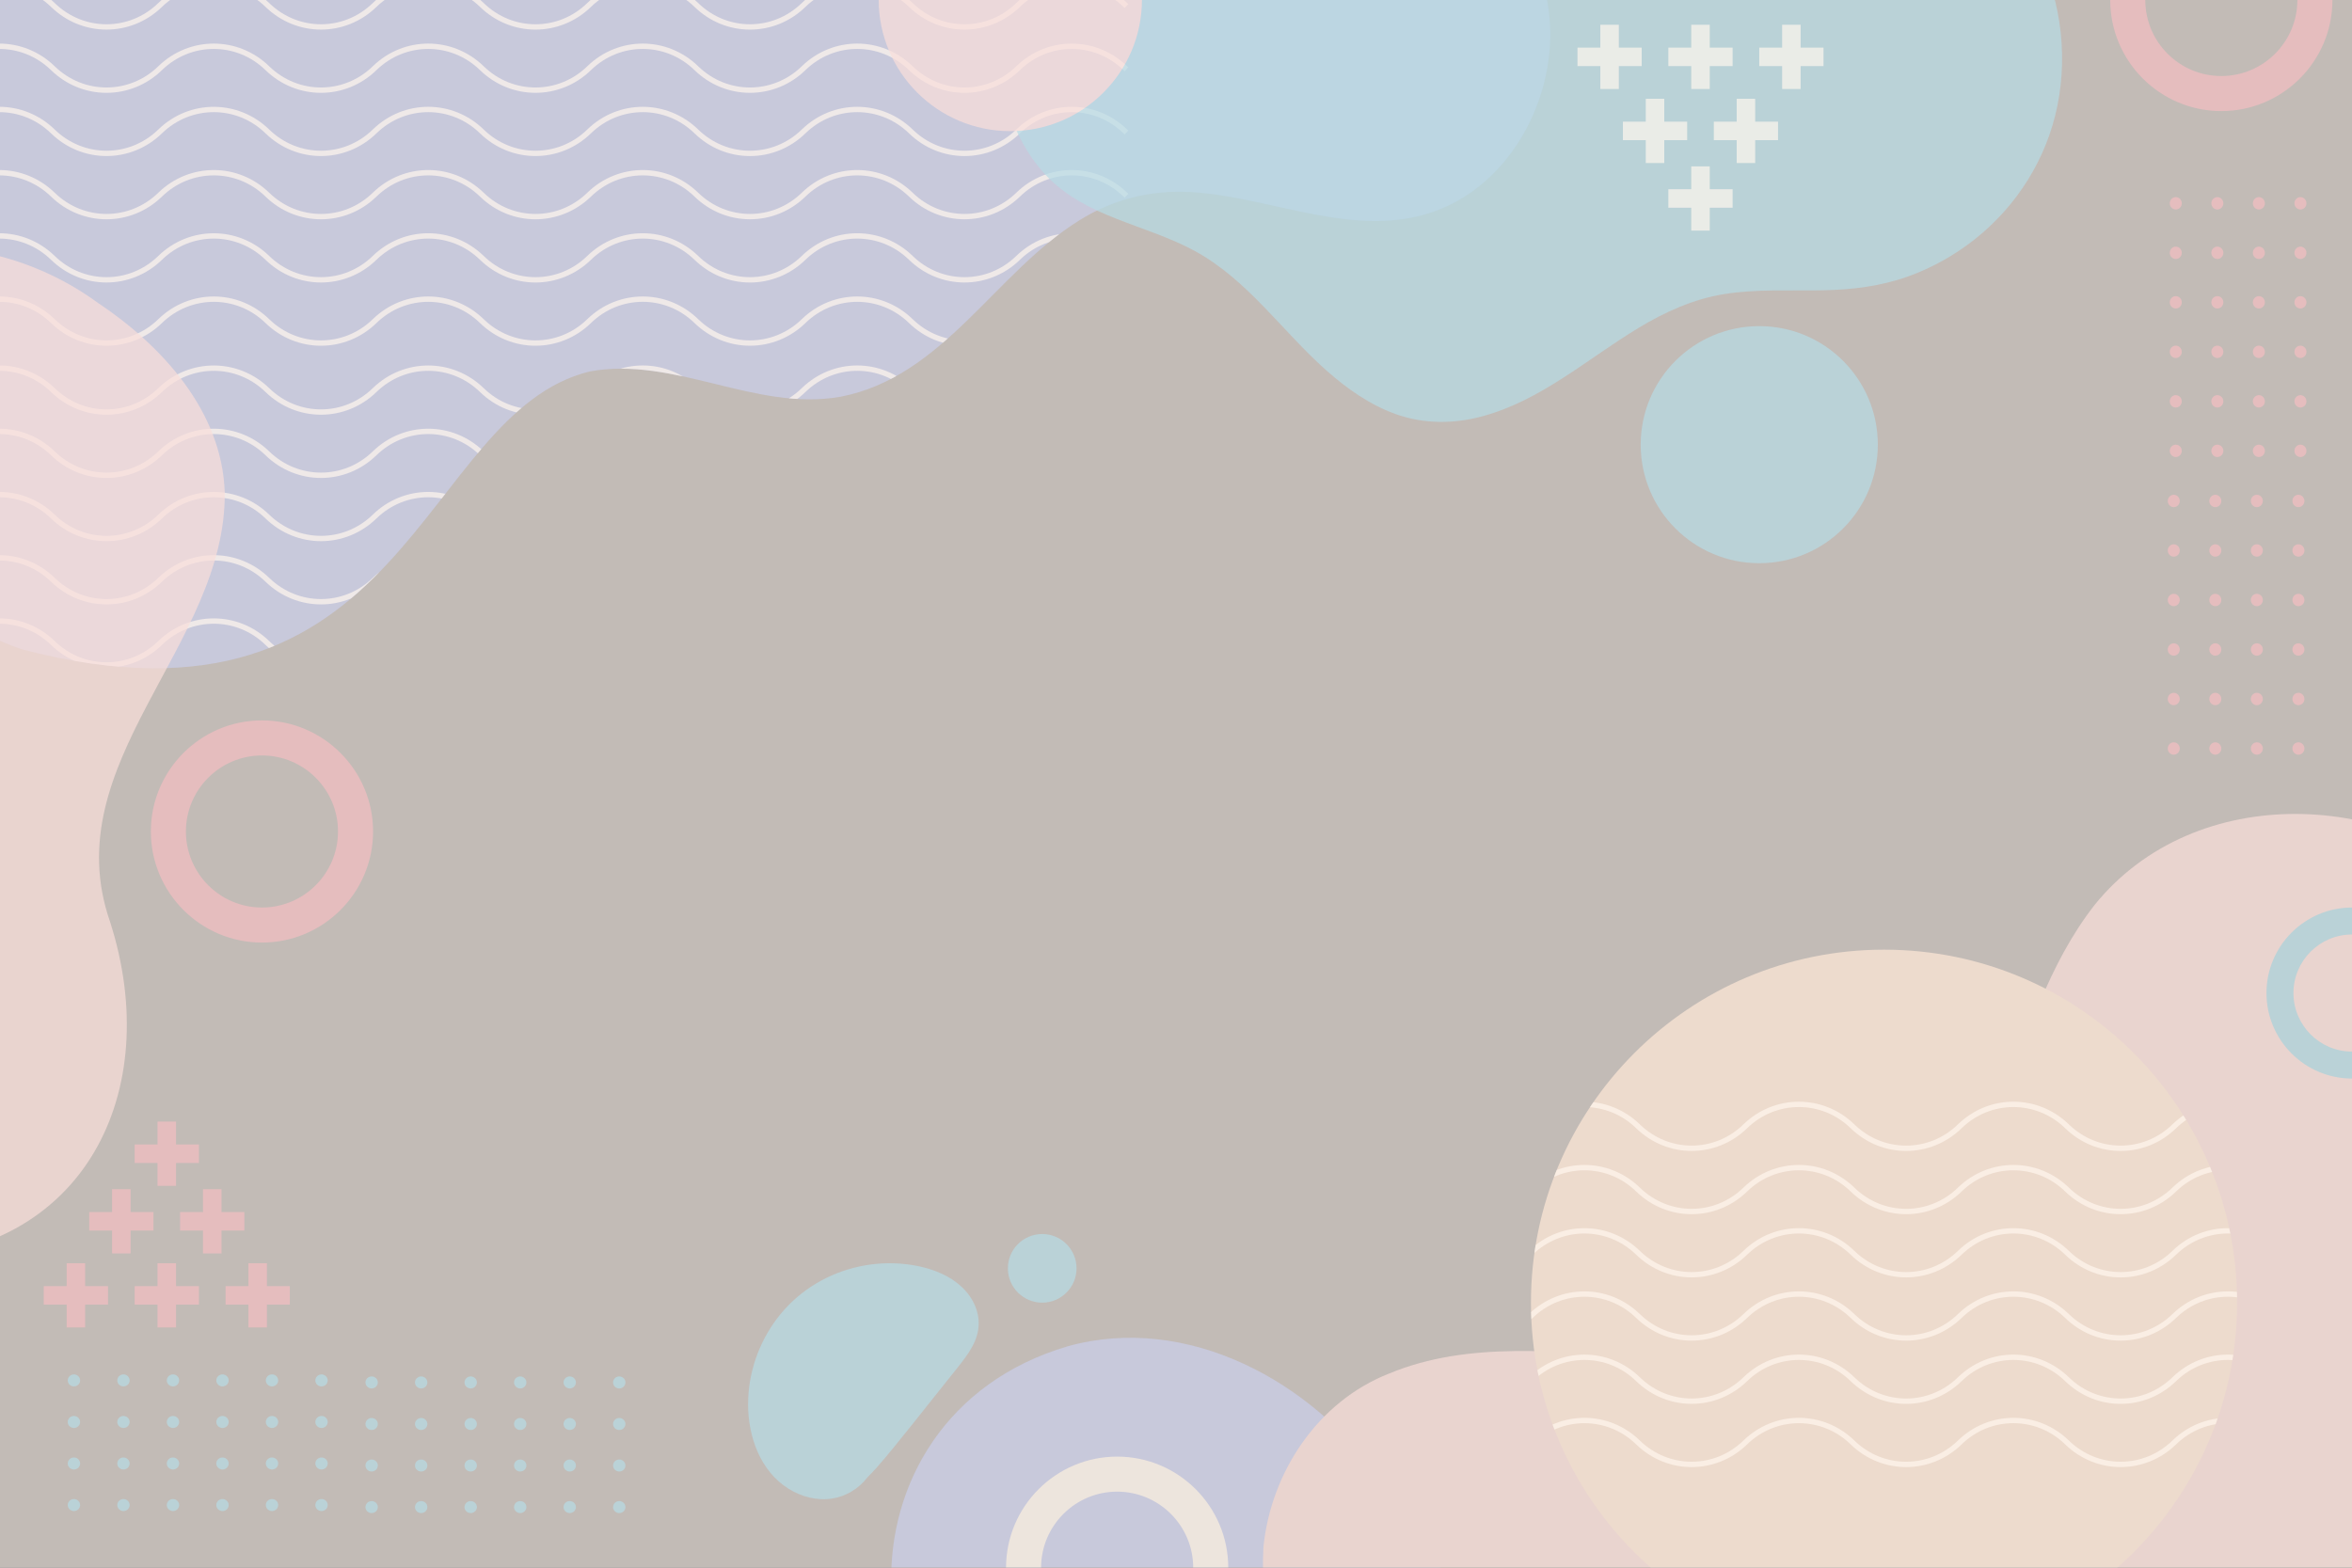 <?xml version="1.0" encoding="utf-8"?>
<!-- Generator: Adobe Illustrator 16.0.0, SVG Export Plug-In . SVG Version: 6.00 Build 0)  -->
<!DOCTYPE svg PUBLIC "-//W3C//DTD SVG 1.1//EN" "http://www.w3.org/Graphics/SVG/1.1/DTD/svg11.dtd">
<svg version="1.1" id="Layer_1" xmlns="http://www.w3.org/2000/svg" xmlns:xlink="http://www.w3.org/1999/xlink" x="0px" y="0px"
	 width="750px" height="500px" viewBox="0 0 750 500" enable-background="new 0 0 750 500" xml:space="preserve">
<rect x="0" y="0" width="750" height="500" fill="#333333" stroke="none"/>
<rect opacity="0.7" fill="#FFF6EE" width="750" height="500"/>
<g opacity="0.7">
	<defs>
		<rect id="SVGID_1_" opacity="0.7" width="750" height="500"/>
	</defs>
	<clipPath id="SVGID_2_">
		<use xlink:href="#SVGID_1_"  overflow="visible"/>
	</clipPath>
	<path clip-path="url(#SVGID_2_)" fill="#CACEEB" d="M494.23,14.65c-1.341,21.58-14.131,43.41-34.591,51.9
		c-26.06,10.8-53.699-3.87-80.06-5.3c-12.709-0.68-24.649,2.29-35.431,9.05c-26.792,16.626-43.334,49.955-76.179,56.25
		c-27.151,4.78-52.861-13.04-79.91-8.08c-54.813,13.462-57.385,121.17-181.333,88.559C-52.651,185.991-78.611,115.175-69.42,56.61
		c9.351-46.54,47.191-85.86,92.831-98.25c58.719-15.94,115.5,19.07,174.15,17.44c88.172-2.255,181.921-82.549,265.601-22.79
		C481.87-32.4,495.73-9.71,494.23,14.65"/>
</g>
<g opacity="0.7">
	<defs>
		<path id="SVGID_3_" opacity="0.7" d="M0,0v204.373c2.194,0.958,4.433,1.843,6.727,2.655
			c123.948,32.612,126.52-75.096,181.333-88.559c13.579-2.489,26.82,0.762,40.075,4.013c13.15,3.224,26.314,6.449,39.835,4.068
			c32.845-6.294,49.387-39.624,76.18-56.251c10.78-6.759,22.72-9.729,35.43-9.049c26.36,1.43,54,16.1,80.06,5.3
			c20.46-8.49,33.249-30.32,34.591-51.9c0.307-4.972-0.027-9.872-0.911-14.65H0z"/>
	</defs>
	<clipPath id="SVGID_4_">
		<use xlink:href="#SVGID_3_"  overflow="visible"/>
	</clipPath>
	<path clip-path="url(#SVGID_4_)" fill="#FFF6EE" d="M359.44,101.805l0.36,0.35l-1.19,1.22l-0.36-0.35
		c-9.25-9.01-23.75-9.01-33.01,0c-4.96,4.83-11.33,7.24-17.69,7.24c-6.37,0-12.73-2.41-17.69-7.24c-9.26-9.01-23.76-9.01-33.02,0
		c-4.79,4.67-11.08,7.24-17.69,7.24s-12.89-2.57-17.69-7.24c-9.26-9.02-23.76-9.02-33.01,0c-9.92,9.66-25.47,9.66-35.39,0
		c-9.25-9.01-23.76-9.01-33.01,0c-9.92,9.66-25.47,9.66-35.39,0c-9.25-9.01-23.75-9.01-33.01,0c-9.92,9.66-25.46,9.66-35.38,0
		c-9.26-9.01-23.76-9.01-33.02,0l-0.35,0.35l-1.19-1.22l0.36-0.35c9.92-9.66,25.46-9.66,35.38,0c9.26,9.01,23.76,9.01,33.02,0
		c9.92-9.66,25.46-9.66,35.38,0c9.26,9.01,23.76,9.01,33.01,0c9.92-9.66,25.47-9.66,35.39,0c9.25,9.01,23.76,9.01,33.01,0
		c9.92-9.66,25.47-9.66,35.39,0c9.25,9.01,23.75,9.01,33.01,0c9.92-9.66,25.46-9.66,35.38,0c9.26,9.01,23.76,9.01,33.02,0
		C333.97,92.145,349.52,92.145,359.44,101.805"/>
	<path clip-path="url(#SVGID_4_)" fill="#FFF6EE" d="M359.44,81.635l0.36,0.35l-1.19,1.22l-0.36-0.35c-9.25-9.01-23.75-9.01-33.01,0
		c-9.92,9.66-25.46,9.66-35.38,0c-9.26-9.01-23.76-9.01-33.02,0c-4.79,4.67-11.08,7.25-17.69,7.25s-12.89-2.58-17.69-7.25
		c-9.26-9.01-23.76-9.01-33.01,0c-4.96,4.83-11.33,7.25-17.7,7.25c-6.36,0-12.73-2.42-17.69-7.25c-9.25-9.01-23.75-9.01-33.01,0
		c-9.92,9.66-25.47,9.66-35.39,0c-9.25-9.01-23.75-9.01-33.01,0c-9.92,9.66-25.46,9.66-35.38,0c-9.26-9.01-23.76-9.01-33.02,0
		l-0.35,0.35l-1.19-1.22l0.36-0.35c9.92-9.66,25.46-9.66,35.38,0c9.26,9.02,23.76,9.02,33.02,0c9.92-9.65,25.46-9.65,35.38,0
		c9.26,9.02,23.76,9.01,33.01,0c9.92-9.66,25.47-9.66,35.39,0c9.25,9.02,23.76,9.02,33.01,0c9.92-9.66,25.47-9.66,35.39,0
		c9.25,9.02,23.75,9.02,33.01,0c9.92-9.66,25.46-9.66,35.38,0c9.26,9.02,23.76,9.02,33.02,0
		C333.97,71.975,349.52,71.975,359.44,81.635"/>
	<path clip-path="url(#SVGID_4_)" fill="#FFF6EE" d="M359.44,61.475l0.36,0.35l-1.19,1.22l-0.36-0.35c-9.25-9.01-23.75-9.01-33.01,0
		c-4.96,4.83-11.32,7.24-17.69,7.24s-12.73-2.41-17.69-7.24c-9.26-9.01-23.76-9.01-33.02,0c-4.79,4.67-11.08,7.24-17.69,7.24
		s-12.89-2.57-17.69-7.24c-9.26-9.01-23.76-9.01-33.01,0c-9.93,9.66-25.47,9.66-35.39,0c-9.25-9.01-23.75-9.01-33.01,0
		c-9.92,9.66-25.46,9.66-35.39,0c-9.25-9.01-23.75-9.01-33.01,0c-9.92,9.66-25.46,9.66-35.38,0c-9.26-9.01-23.76-9.01-33.02,0
		l-0.35,0.35l-1.19-1.22l0.36-0.35c9.92-9.66,25.46-9.66,35.38,0c9.26,9.01,23.76,9.01,33.02,0c9.92-9.66,25.46-9.66,35.38,0
		c9.26,9.01,23.76,9.01,33.01,0c9.92-9.66,25.47-9.66,35.39,0c9.25,9.01,23.76,9.01,33.01,0c9.92-9.66,25.47-9.66,35.39,0
		c9.25,9.01,23.75,9.01,33.01,0c9.92-9.66,25.46-9.66,35.38,0c9.26,9.01,23.76,9.01,33.02,0
		C333.97,51.815,349.52,51.815,359.44,61.475"/>
	<path clip-path="url(#SVGID_4_)" fill="#FFF6EE" d="M-17.1,2.545l-1.19-1.22l0.36-0.35c9.92-9.65,25.46-9.66,35.38,0
		c9.26,9.02,23.76,9.02,33.02,0c9.92-9.65,25.46-9.65,35.38,0c9.26,9.02,23.76,9.02,33.01,0c9.92-9.65,25.47-9.65,35.39,0
		c9.25,9.02,23.76,9.02,33.01,0c9.92-9.66,25.47-9.66,35.39,0c9.25,9.02,23.75,9.02,33.01,0c9.92-9.66,25.46-9.66,35.38,0
		c9.26,9.02,23.76,9.02,33.02,0c9.91-9.66,25.46-9.66,35.38,0l0.36,0.35l-1.19,1.22l-0.36-0.35c-9.25-9.01-23.75-9.01-33.01,0
		c-9.92,9.66-25.46,9.66-35.38,0c-9.26-9.01-23.76-9.01-33.02,0c-4.79,4.68-11.08,7.25-17.69,7.25s-12.89-2.57-17.69-7.25
		c-9.26-9.01-23.76-9.01-33.01,0c-4.96,4.83-11.33,7.25-17.7,7.25c-6.36,0-12.73-2.42-17.69-7.25c-9.25-9.01-23.75-9.01-33.01,0
		c-9.92,9.66-25.46,9.66-35.39,0c-9.25-9.01-23.75-9.01-33.01,0c-9.92,9.66-25.46,9.66-35.38,0c-9.26-9.01-23.76-9.01-33.02,0
		L-17.1,2.545z"/>
	<path clip-path="url(#SVGID_4_)" fill="#FFF6EE" d="M359.44,21.145l0.36,0.35l-1.19,1.22l-0.36-0.35c-9.25-9.01-23.75-9.01-33.01,0
		c-9.92,9.66-25.46,9.66-35.38,0c-9.26-9.01-23.76-9.01-33.02,0c-4.79,4.67-11.08,7.24-17.69,7.24s-12.89-2.57-17.69-7.24
		c-9.26-9.01-23.76-9.01-33.01,0c-4.96,4.83-11.33,7.24-17.7,7.24c-6.36,0-12.73-2.41-17.69-7.24c-9.25-9.01-23.75-9.01-33.01,0
		c-9.92,9.66-25.47,9.66-35.39,0c-9.25-9.01-23.75-9.01-33.01,0c-9.92,9.66-25.46,9.66-35.38,0c-9.26-9.01-23.76-9.01-33.02,0
		l-0.35,0.35l-1.19-1.22l0.36-0.35c9.92-9.66,25.46-9.66,35.38,0c9.26,9.01,23.76,9.01,33.02,0c9.92-9.66,25.46-9.66,35.38,0
		c9.26,9.01,23.76,9.01,33.01,0c9.92-9.66,25.47-9.66,35.39,0c9.25,9.01,23.76,9.01,33.01,0c9.92-9.66,25.47-9.66,35.39,0
		c9.25,9.01,23.75,9.01,33.01,0c9.92-9.66,25.46-9.66,35.38,0c9.26,9.01,23.76,9.01,33.02,0
		C333.97,11.485,349.52,11.485,359.44,21.145"/>
	<path clip-path="url(#SVGID_4_)" fill="#FFF6EE" d="M359.44,41.315l0.36,0.34l-1.19,1.22l-0.36-0.35c-9.25-9.01-23.75-9.01-33.01,0
		c-4.96,4.83-11.32,7.25-17.69,7.25s-12.73-2.42-17.69-7.25c-9.26-9.01-23.76-9.01-33.02,0c-4.79,4.67-11.08,7.25-17.69,7.25
		s-12.89-2.57-17.69-7.25c-9.26-9.01-23.76-9.01-33.01,0c-9.92,9.66-25.47,9.66-35.39,0c-9.25-9.01-23.76-9.01-33.01,0
		c-9.92,9.66-25.46,9.66-35.39,0c-9.25-9.01-23.75-9.01-33.01,0c-9.92,9.66-25.46,9.66-35.38,0c-9.26-9.01-23.76-9.01-33.02,0
		l-0.35,0.35l-1.19-1.22l0.36-0.34c9.92-9.67,25.46-9.67,35.38,0c9.26,9.01,23.76,9.01,33.02,0c9.92-9.66,25.46-9.66,35.38,0
		c9.26,9.01,23.76,9.01,33.01,0c9.92-9.67,25.47-9.67,35.39,0c9.25,9.01,23.76,9.01,33.01,0c9.92-9.67,25.46-9.66,35.39,0
		c9.25,9.01,23.75,9.01,33.01,0c9.92-9.67,25.46-9.66,35.38,0c9.26,9.01,23.76,9.01,33.02,0
		C333.98,31.645,349.52,31.645,359.44,41.315"/>
	<path clip-path="url(#SVGID_4_)" fill="#FFF6EE" d="M359.44,224.637l0.36,0.35l-1.19,1.22l-0.36-0.35
		c-9.25-9.01-23.75-9.01-33.01,0c-4.96,4.83-11.33,7.24-17.69,7.24c-6.37,0-12.73-2.41-17.69-7.24c-9.26-9.01-23.76-9.01-33.02,0
		c-4.79,4.67-11.08,7.24-17.69,7.24s-12.89-2.57-17.69-7.24c-9.26-9.02-23.76-9.02-33.01,0c-9.92,9.66-25.47,9.66-35.39,0
		c-9.25-9.01-23.76-9.01-33.01,0c-9.92,9.66-25.47,9.66-35.39,0c-9.25-9.01-23.75-9.01-33.01,0c-9.92,9.66-25.46,9.66-35.38,0
		c-9.26-9.01-23.76-9.01-33.02,0l-0.35,0.35l-1.19-1.22l0.36-0.35c9.92-9.66,25.46-9.66,35.38,0c9.26,9.01,23.76,9.01,33.02,0
		c9.92-9.66,25.46-9.66,35.38,0c9.26,9.01,23.76,9.01,33.01,0c9.92-9.66,25.47-9.66,35.39,0c9.25,9.01,23.76,9.01,33.01,0
		c9.92-9.66,25.47-9.66,35.39,0c9.25,9.01,23.75,9.01,33.01,0c9.92-9.66,25.46-9.66,35.38,0c9.26,9.01,23.76,9.01,33.02,0
		C333.97,214.977,349.52,214.977,359.44,224.637"/>
	<path clip-path="url(#SVGID_4_)" fill="#FFF6EE" d="M359.44,204.467l0.36,0.35l-1.19,1.22l-0.36-0.35
		c-9.25-9.01-23.75-9.01-33.01,0c-9.92,9.66-25.46,9.66-35.38,0c-9.26-9.01-23.76-9.01-33.02,0c-4.79,4.67-11.08,7.25-17.69,7.25
		s-12.89-2.58-17.69-7.25c-9.26-9.01-23.76-9.01-33.01,0c-4.96,4.83-11.33,7.25-17.7,7.25c-6.36,0-12.73-2.42-17.69-7.25
		c-9.25-9.01-23.75-9.01-33.01,0c-9.92,9.66-25.47,9.66-35.39,0c-9.25-9.01-23.75-9.01-33.01,0c-9.92,9.66-25.46,9.66-35.38,0
		c-9.26-9.01-23.76-9.01-33.02,0l-0.35,0.35l-1.19-1.22l0.36-0.35c9.92-9.66,25.46-9.66,35.38,0c9.26,9.02,23.76,9.02,33.02,0
		c9.92-9.65,25.46-9.65,35.38,0c9.26,9.02,23.76,9.01,33.01,0c9.92-9.66,25.47-9.66,35.39,0c9.25,9.02,23.76,9.02,33.01,0
		c9.92-9.66,25.47-9.66,35.39,0c9.25,9.02,23.75,9.02,33.01,0c9.92-9.66,25.46-9.66,35.38,0c9.26,9.02,23.76,9.02,33.02,0
		C333.97,194.807,349.52,194.807,359.44,204.467"/>
	<path clip-path="url(#SVGID_4_)" fill="#FFF6EE" d="M359.44,184.307l0.36,0.35l-1.19,1.22l-0.36-0.35
		c-9.25-9.01-23.75-9.01-33.01,0c-4.96,4.83-11.32,7.24-17.69,7.24s-12.73-2.41-17.69-7.24c-9.26-9.01-23.76-9.01-33.02,0
		c-4.79,4.67-11.08,7.24-17.69,7.24s-12.89-2.57-17.69-7.24c-9.26-9.01-23.76-9.01-33.01,0c-9.93,9.66-25.47,9.66-35.39,0
		c-9.25-9.01-23.75-9.01-33.01,0c-9.92,9.66-25.46,9.66-35.39,0c-9.25-9.01-23.75-9.01-33.01,0c-9.92,9.66-25.46,9.66-35.38,0
		c-9.26-9.01-23.76-9.01-33.02,0l-0.35,0.35l-1.19-1.22l0.36-0.35c9.92-9.66,25.46-9.66,35.38,0c9.26,9.01,23.76,9.01,33.02,0
		c9.92-9.66,25.46-9.66,35.38,0c9.26,9.01,23.76,9.01,33.01,0c9.92-9.66,25.47-9.66,35.39,0c9.25,9.01,23.76,9.01,33.01,0
		c9.92-9.66,25.47-9.66,35.39,0c9.25,9.01,23.75,9.01,33.01,0c9.92-9.66,25.46-9.66,35.38,0c9.26,9.01,23.76,9.01,33.02,0
		C333.97,174.647,349.52,174.647,359.44,184.307"/>
	<path clip-path="url(#SVGID_4_)" fill="#FFF6EE" d="M-17.1,125.377l-1.19-1.22l0.36-0.35c9.92-9.65,25.46-9.66,35.38,0
		c9.26,9.02,23.76,9.02,33.02,0c9.92-9.65,25.46-9.65,35.38,0c9.26,9.02,23.76,9.02,33.01,0c9.92-9.65,25.47-9.65,35.39,0
		c9.25,9.02,23.76,9.02,33.01,0c9.92-9.66,25.47-9.66,35.39,0c9.25,9.02,23.75,9.02,33.01,0c9.92-9.66,25.46-9.66,35.38,0
		c9.26,9.02,23.76,9.02,33.02,0c9.91-9.66,25.46-9.66,35.38,0l0.36,0.35l-1.19,1.22l-0.36-0.35c-9.25-9.01-23.75-9.01-33.01,0
		c-9.92,9.66-25.46,9.66-35.38,0c-9.26-9.01-23.76-9.01-33.02,0c-4.79,4.68-11.08,7.25-17.69,7.25s-12.89-2.57-17.69-7.25
		c-9.26-9.01-23.76-9.01-33.01,0c-4.96,4.83-11.33,7.25-17.7,7.25c-6.36,0-12.73-2.42-17.69-7.25c-9.25-9.01-23.75-9.01-33.01,0
		c-9.92,9.66-25.46,9.66-35.39,0c-9.25-9.01-23.75-9.01-33.01,0c-9.92,9.66-25.46,9.66-35.38,0c-9.26-9.01-23.76-9.01-33.02,0
		L-17.1,125.377z"/>
	<path clip-path="url(#SVGID_4_)" fill="#FFF6EE" d="M359.44,143.977l0.36,0.35l-1.19,1.22l-0.36-0.35
		c-9.25-9.01-23.75-9.01-33.01,0c-9.92,9.66-25.46,9.66-35.38,0c-9.26-9.01-23.76-9.01-33.02,0c-4.79,4.67-11.08,7.24-17.69,7.24
		s-12.89-2.57-17.69-7.24c-9.26-9.01-23.76-9.01-33.01,0c-4.96,4.83-11.33,7.24-17.7,7.24c-6.36,0-12.73-2.41-17.69-7.24
		c-9.25-9.01-23.75-9.01-33.01,0c-9.92,9.66-25.47,9.66-35.39,0c-9.25-9.01-23.75-9.01-33.01,0c-9.92,9.66-25.46,9.66-35.38,0
		c-9.26-9.01-23.76-9.01-33.02,0l-0.35,0.35l-1.19-1.22l0.36-0.35c9.92-9.66,25.46-9.66,35.38,0c9.26,9.01,23.76,9.01,33.02,0
		c9.92-9.66,25.46-9.66,35.38,0c9.26,9.01,23.76,9.01,33.01,0c9.92-9.66,25.47-9.66,35.39,0c9.25,9.01,23.76,9.01,33.01,0
		c9.92-9.66,25.47-9.66,35.39,0c9.25,9.01,23.75,9.01,33.01,0c9.92-9.66,25.46-9.66,35.38,0c9.26,9.01,23.76,9.01,33.02,0
		C333.97,134.317,349.52,134.317,359.44,143.977"/>
	<path clip-path="url(#SVGID_4_)" fill="#FFF6EE" d="M359.44,164.147l0.36,0.34l-1.19,1.22l-0.36-0.35
		c-9.25-9.01-23.75-9.01-33.01,0c-4.96,4.83-11.32,7.25-17.69,7.25s-12.73-2.42-17.69-7.25c-9.26-9.01-23.76-9.01-33.02,0
		c-4.79,4.67-11.08,7.25-17.69,7.25s-12.89-2.57-17.69-7.25c-9.26-9.01-23.76-9.01-33.01,0c-9.92,9.66-25.47,9.66-35.39,0
		c-9.25-9.01-23.76-9.01-33.01,0c-9.92,9.66-25.46,9.66-35.39,0c-9.25-9.01-23.75-9.01-33.01,0c-9.92,9.66-25.46,9.66-35.38,0
		c-9.26-9.01-23.76-9.01-33.02,0l-0.35,0.35l-1.19-1.22l0.36-0.34c9.92-9.67,25.46-9.67,35.38,0c9.26,9.01,23.76,9.01,33.02,0
		c9.92-9.66,25.46-9.66,35.38,0c9.26,9.01,23.76,9.01,33.01,0c9.92-9.67,25.47-9.67,35.39,0c9.25,9.01,23.76,9.01,33.01,0
		c9.92-9.67,25.46-9.66,35.39,0c9.25,9.01,23.75,9.01,33.01,0c9.92-9.67,25.46-9.66,35.38,0c9.26,9.01,23.76,9.01,33.02,0
		C333.98,154.477,349.52,154.477,359.44,164.147"/>
</g>
<g opacity="0.7">
	<defs>
		<rect id="SVGID_5_" opacity="0.7" width="750" height="500"/>
	</defs>
	<clipPath id="SVGID_6_">
		<use xlink:href="#SVGID_5_"  overflow="visible"/>
	</clipPath>
	<path clip-path="url(#SVGID_6_)" fill="#B7DBE5" d="M311.59,418.4c0.66,2.42,0.66,4.97-0.03,7.39c-0.7,2.51-2.04,4.79-3.54,6.89
		c-1.65,2.311-3.47,4.5-5.24,6.721c-1.95,2.449-3.91,4.899-5.86,7.35c-3.87,4.86-7.71,9.73-11.64,14.53
		c-1.87,2.29-3.76,4.58-5.72,6.8c-0.97,1.08-1.96,2.14-3,3.15c-0.03,0.02-0.04,0.06-0.06,0.09c-2.7,3.529-6.82,5.97-11.21,6.64
		c-4.83,0.74-9.78-0.59-13.88-3.16c-8.98-5.66-12.81-16.5-12.86-26.72c-0.06-9.86,3.3-19.7,9.23-27.55
		c6.05-8.011,14.72-13.67,24.43-16.17c4.86-1.25,9.94-1.721,14.94-1.33c5.08,0.39,10.25,1.59,14.76,4.01
		C306.42,409.46,310.21,413.37,311.59,418.4"/>
	<path clip-path="url(#SVGID_6_)" fill="#CACEEB" d="M466.94,536.96c0.284,0.744,1.062,4.626-0.44,2.72
		c-13.317,51.319-80.401,49.137-121.999,39.651c-77.844-19.18-81.568-127.196-3.98-149.961
		c37.929-10.547,77.929,11.146,99.389,42.22C455.322,489.519,469.562,512.398,466.94,536.96"/>
	<path clip-path="url(#SVGID_6_)" fill="#FADEDA" d="M71.66,157c0.603,48.85-54.215,86.197-36.588,136.92
		c17.49,54.391-8.288,106.569-69.134,107.45c-80.284-3.097-112.848-95.416-101.165-164.32
		c7.127-53.071,20.349-114.222,68.677-144.94c29.737-20.174,69.31-16.305,97.7,4.432C51.643,110.218,70.817,131.14,71.66,157"/>
	<path clip-path="url(#SVGID_6_)" fill="#FADEDA" d="M828.27,442.37c-31.761,103.494-136.524,173.172-243.271,173.038
		c-74.855,2.127-187.01-29.57-182.13-121.919c2.382-23.914,17.345-46.48,40.063-55.399c50.807-21.11,113.588,14.852,159.079-23.25
		c37.474-32.637,36.441-88.478,65.908-126.21c32.116-39.76,95.83-36.954,130.571-2.089
		C840.521,325.838,845.478,390.069,828.27,442.37"/>
	<path clip-path="url(#SVGID_6_)" fill="#FFE8D7" d="M713.359,415.472c0,62.18-50.407,112.587-112.587,112.587
		c-62.181,0-112.587-50.407-112.587-112.587s50.406-112.587,112.587-112.587C662.952,302.885,713.359,353.292,713.359,415.472"/>
	<path clip-path="url(#SVGID_6_)" fill="#B7DBE5" d="M343.283,404.525c0,6.046-4.901,10.946-10.946,10.946
		c-6.046,0-10.947-4.9-10.947-10.946c0-6.045,4.901-10.946,10.947-10.946C338.382,393.579,343.283,398.48,343.283,404.525"/>
	<path clip-path="url(#SVGID_6_)" fill="#B7DBE5" d="M598.797,141.821c0,20.88-16.927,37.807-37.807,37.807
		c-20.882,0-37.808-16.927-37.808-37.807s16.926-37.807,37.808-37.807C581.87,104.014,598.797,120.941,598.797,141.821"/>
	<path clip-path="url(#SVGID_6_)" fill="#F4BDC2" d="M83.534,300.625c-19.537,0-35.431-15.894-35.431-35.43
		c0-19.537,15.894-35.432,35.431-35.432s35.431,15.895,35.431,35.432C118.965,284.731,103.071,300.625,83.534,300.625
		 M83.534,240.944c-13.372,0-24.25,10.878-24.25,24.251c0,13.371,10.878,24.251,24.25,24.251s24.251-10.88,24.251-24.251
		C107.785,251.822,96.906,240.944,83.534,240.944"/>
	<path clip-path="url(#SVGID_6_)" fill="#F4BDC2" d="M708.332,35.431c-19.537,0-35.43-15.894-35.43-35.431
		s15.893-35.431,35.43-35.431c19.536,0,35.43,15.894,35.43,35.431S727.868,35.431,708.332,35.431 M708.332-24.251
		c-13.371,0-24.251,10.879-24.251,24.251s10.88,24.251,24.251,24.251S732.583,13.372,732.583,0S721.703-24.251,708.332-24.251"/>
	<path clip-path="url(#SVGID_6_)" fill="#FFF6EE" d="M356.234,535.43c-19.537,0-35.431-15.893-35.431-35.43
		s15.894-35.43,35.431-35.43s35.431,15.893,35.431,35.43S375.771,535.43,356.234,535.43 M356.234,475.749
		c-13.372,0-24.251,10.88-24.251,24.251s10.879,24.251,24.251,24.251s24.251-10.88,24.251-24.251S369.606,475.749,356.234,475.749"
		/>
	<path clip-path="url(#SVGID_6_)" fill="#B7DBE5" d="M750,343.995c-15.039,0-27.273-12.235-27.273-27.274
		s12.234-27.274,27.273-27.274s27.273,12.235,27.273,27.274S765.039,343.995,750,343.995 M750,298.053
		c-10.293,0-18.668,8.374-18.668,18.668c0,10.293,8.375,18.668,18.668,18.668s18.668-8.375,18.668-18.668
		C768.668,306.427,760.293,298.053,750,298.053"/>
</g>
<g opacity="0.7">
	<defs>
		<path id="SVGID_7_" opacity="0.7" d="M488.185,415.472c0,33.675,14.784,63.896,38.217,84.528h148.741
			c23.433-20.632,38.218-50.854,38.218-84.528c0-62.18-50.408-112.587-112.589-112.587S488.185,353.292,488.185,415.472"/>
	</defs>
	<clipPath id="SVGID_8_">
		<use xlink:href="#SVGID_7_"  overflow="visible"/>
	</clipPath>
	<path clip-path="url(#SVGID_8_)" fill="#FFF6EE" d="M796.51,459.45l0.36,0.35l-1.19,1.22l-0.359-0.35
		c-9.25-9.01-23.75-9.01-33.011,0c-4.96,4.83-11.329,7.24-17.689,7.24c-6.37,0-12.73-2.41-17.69-7.24c-9.26-9.01-23.76-9.01-33.02,0
		c-4.79,4.67-11.08,7.24-17.69,7.24c-6.609,0-12.89-2.57-17.688-7.24c-9.262-9.02-23.762-9.02-33.012,0
		c-9.92,9.66-25.47,9.66-35.39,0c-9.25-9.01-23.76-9.01-33.01,0c-9.92,9.66-25.47,9.66-35.39,0c-9.25-9.01-23.75-9.01-33.011,0
		c-9.92,9.66-25.46,9.66-35.38,0c-9.26-9.01-23.76-9.01-33.019,0l-0.352,0.35l-1.188-1.22l0.358-0.35c9.92-9.66,25.46-9.66,35.38,0
		c9.262,9.01,23.762,9.01,33.021,0c9.92-9.66,25.46-9.66,35.38,0c9.26,9.01,23.76,9.01,33.01,0c9.92-9.66,25.471-9.66,35.391,0
		c9.25,9.01,23.76,9.01,33.01,0c9.92-9.66,25.47-9.66,35.39,0c9.25,9.01,23.75,9.01,33.011,0c9.92-9.66,25.46-9.66,35.38,0
		c9.26,9.01,23.76,9.01,33.02,0C771.04,449.79,786.59,449.79,796.51,459.45"/>
	<path clip-path="url(#SVGID_8_)" fill="#FFF6EE" d="M796.51,439.28l0.36,0.35l-1.19,1.22l-0.359-0.35
		c-9.25-9.01-23.75-9.01-33.011,0c-9.92,9.66-25.46,9.66-35.38,0c-9.26-9.01-23.76-9.01-33.02,0c-4.79,4.67-11.08,7.25-17.69,7.25
		c-6.609,0-12.89-2.58-17.688-7.25c-9.262-9.01-23.762-9.01-33.012,0c-4.96,4.83-11.329,7.25-17.699,7.25
		c-6.36,0-12.73-2.42-17.69-7.25c-9.25-9.01-23.75-9.01-33.01,0c-9.92,9.66-25.47,9.66-35.39,0c-9.25-9.01-23.75-9.01-33.011,0
		c-9.92,9.66-25.46,9.66-35.38,0c-9.26-9.01-23.76-9.01-33.019,0l-0.352,0.35l-1.188-1.22l0.358-0.35c9.92-9.66,25.46-9.66,35.38,0
		c9.262,9.021,23.762,9.021,33.021,0c9.92-9.65,25.46-9.65,35.38,0c9.26,9.021,23.76,9.01,33.01,0c9.92-9.66,25.471-9.66,35.391,0
		c9.25,9.021,23.76,9.021,33.01,0c9.92-9.66,25.47-9.66,35.39,0c9.25,9.021,23.75,9.021,33.011,0c9.92-9.66,25.46-9.66,35.38,0
		c9.26,9.021,23.76,9.021,33.02,0C771.04,429.62,786.59,429.62,796.51,439.28"/>
	<path clip-path="url(#SVGID_8_)" fill="#FFF6EE" d="M796.51,419.12l0.36,0.35l-1.19,1.221l-0.359-0.351
		c-9.25-9.01-23.75-9.01-33.011,0c-4.96,4.83-11.319,7.24-17.689,7.24s-12.73-2.41-17.69-7.24c-9.26-9.01-23.76-9.01-33.02,0
		c-4.79,4.67-11.08,7.24-17.69,7.24c-6.609,0-12.89-2.57-17.688-7.24c-9.262-9.01-23.762-9.01-33.012,0
		c-9.93,9.66-25.47,9.66-35.39,0c-9.25-9.01-23.75-9.01-33.01,0c-9.92,9.66-25.46,9.66-35.39,0c-9.25-9.01-23.75-9.01-33.011,0
		c-9.92,9.66-25.46,9.66-35.38,0c-9.26-9.01-23.76-9.01-33.019,0l-0.352,0.351l-1.188-1.221l0.358-0.35
		c9.92-9.66,25.46-9.66,35.38,0c9.262,9.01,23.762,9.01,33.021,0c9.92-9.66,25.46-9.66,35.38,0c9.26,9.01,23.76,9.01,33.01,0
		c9.92-9.66,25.471-9.66,35.391,0c9.25,9.01,23.76,9.01,33.01,0c9.92-9.66,25.47-9.66,35.39,0c9.25,9.01,23.75,9.01,33.011,0
		c9.92-9.66,25.46-9.66,35.38,0c9.26,9.01,23.76,9.01,33.02,0C771.04,409.46,786.59,409.46,796.51,419.12"/>
	<path clip-path="url(#SVGID_8_)" fill="#FFF6EE" d="M419.97,360.19l-1.189-1.221l0.359-0.35c9.92-9.65,25.46-9.66,35.38,0
		c9.261,9.02,23.761,9.02,33.021,0c9.92-9.65,25.46-9.65,35.38,0c9.26,9.02,23.76,9.02,33.01,0c9.92-9.65,25.471-9.65,35.391,0
		c9.25,9.02,23.76,9.02,33.01,0c9.92-9.66,25.47-9.66,35.39,0c9.25,9.02,23.75,9.02,33.011,0c9.92-9.66,25.46-9.66,35.38,0
		c9.26,9.02,23.76,9.02,33.02,0c9.91-9.66,25.46-9.66,35.38,0l0.36,0.35l-1.19,1.221l-0.359-0.351c-9.25-9.01-23.75-9.01-33.011,0
		c-9.92,9.66-25.46,9.66-35.38,0c-9.26-9.01-23.76-9.01-33.02,0c-4.79,4.68-11.08,7.25-17.69,7.25c-6.609,0-12.89-2.57-17.689-7.25
		c-9.261-9.01-23.761-9.01-33.011,0c-4.96,4.829-11.329,7.25-17.699,7.25c-6.36,0-12.73-2.421-17.69-7.25
		c-9.25-9.01-23.75-9.01-33.01,0c-9.921,9.66-25.46,9.66-35.39,0c-9.25-9.01-23.75-9.01-33.011,0c-9.92,9.66-25.46,9.66-35.38,0
		c-9.26-9.01-23.76-9.01-33.02,0L419.97,360.19z"/>
	<path clip-path="url(#SVGID_8_)" fill="#FFF6EE" d="M796.51,378.79l0.36,0.35l-1.19,1.221l-0.359-0.351
		c-9.25-9.01-23.75-9.01-33.011,0c-9.92,9.66-25.46,9.66-35.38,0c-9.26-9.01-23.76-9.01-33.02,0c-4.79,4.67-11.08,7.24-17.69,7.24
		c-6.609,0-12.89-2.57-17.688-7.24c-9.262-9.01-23.762-9.01-33.012,0c-4.96,4.83-11.329,7.24-17.699,7.24
		c-6.36,0-12.73-2.41-17.69-7.24c-9.25-9.01-23.75-9.01-33.01,0c-9.92,9.66-25.47,9.66-35.39,0c-9.25-9.01-23.75-9.01-33.011,0
		c-9.92,9.66-25.46,9.66-35.38,0c-9.26-9.01-23.76-9.01-33.019,0l-0.352,0.351l-1.188-1.221l0.358-0.35
		c9.92-9.66,25.46-9.66,35.38,0c9.262,9.01,23.762,9.01,33.021,0c9.92-9.66,25.46-9.66,35.38,0c9.26,9.01,23.76,9.01,33.01,0
		c9.92-9.66,25.471-9.66,35.391,0c9.25,9.01,23.76,9.01,33.01,0c9.92-9.66,25.47-9.66,35.39,0c9.25,9.01,23.75,9.01,33.011,0
		c9.92-9.66,25.46-9.66,35.38,0c9.26,9.01,23.76,9.01,33.02,0C771.04,369.13,786.59,369.13,796.51,378.79"/>
	<path clip-path="url(#SVGID_8_)" fill="#FFF6EE" d="M796.51,398.96l0.36,0.34l-1.19,1.22l-0.359-0.35
		c-9.25-9.01-23.75-9.01-33.011,0c-4.96,4.83-11.319,7.25-17.689,7.25s-12.73-2.42-17.69-7.25c-9.26-9.01-23.76-9.01-33.02,0
		c-4.79,4.67-11.08,7.25-17.69,7.25c-6.609,0-12.89-2.57-17.688-7.25c-9.262-9.01-23.762-9.01-33.012,0
		c-9.92,9.66-25.47,9.66-35.39,0c-9.25-9.01-23.76-9.01-33.01,0c-9.92,9.66-25.46,9.66-35.39,0c-9.25-9.01-23.75-9.01-33.011,0
		c-9.92,9.66-25.46,9.66-35.38,0c-9.26-9.01-23.76-9.01-33.019,0l-0.352,0.35l-1.188-1.22l0.358-0.34c9.92-9.67,25.46-9.67,35.38,0
		c9.262,9.01,23.762,9.01,33.021,0c9.92-9.66,25.46-9.66,35.38,0c9.26,9.01,23.76,9.01,33.01,0c9.92-9.67,25.471-9.67,35.391,0
		c9.25,9.01,23.76,9.01,33.01,0c9.92-9.67,25.46-9.66,35.39,0c9.25,9.01,23.75,9.01,33.011,0c9.92-9.67,25.46-9.66,35.38,0
		c9.26,9.01,23.76,9.01,33.02,0C771.05,389.29,786.59,389.29,796.51,398.96"/>
</g>
<g opacity="0.7">
	<defs>
		<rect id="SVGID_9_" opacity="0.7" width="750" height="500"/>
	</defs>
	<clipPath id="SVGID_10_">
		<use xlink:href="#SVGID_9_"  overflow="visible"/>
	</clipPath>
	<path clip-path="url(#SVGID_10_)" fill="#B7DBE5" d="M656.057,33.764c-3.42,16.88-12.931,31.97-26.431,42.62
		c-6.37,5.02-13.52,9.03-21.159,11.78c-8.711,3.13-17.78,4.22-27,4.42c-10.601,0.22-21.301-0.48-31.82,1.24
		c-9.71,1.59-18.641,5.64-27.021,10.68c-16.47,9.92-31.31,23.36-50.3,28.37c-8.96,2.36-18.31,2.36-27.09-0.74
		c-8.35-2.95-15.71-8.16-22.3-14c-14.09-12.5-25.03-28.84-41.86-38.04c-15.709-8.59-34.8-10.65-47.569-24.22
		c-8.79-9.35-13.35-21.83-14.6-34.49c-0.22-1.07-0.42-2.15-0.59-3.24c-2.96-19.21,1.67-39,9.74-56.43
		c7.49-16.18,18.709-31.16,34-40.67c15.148-9.44,34.029-13.25,51.3-7.87c15.77,4.91,28.56,15.96,41.84,25.3
		c6.83,4.8,13.94,9.34,21.73,12.43c8.489,3.37,17.579,4.7,26.689,4.56c18.99-0.29,37.33-6.15,55.91-9.39
		c9.07-1.58,18.3-2.6,27.52-2.05c8.421,0.51,16.681,2.44,24.449,5.71c15.151,6.38,28.29,17.67,36.451,31.98
		C656.856-2.676,659.606,16.194,656.057,33.764"/>
	<path clip-path="url(#SVGID_10_)" fill="#FADEDA" d="M364.147-0.152c0,23.184-18.794,41.979-41.978,41.979
		S280.19,23.032,280.19-0.152s18.795-41.978,41.979-41.978S364.147-23.336,364.147-0.152"/>
</g>
<g opacity="0.7">
	<defs>
		<rect id="SVGID_11_" opacity="0.7" width="750" height="500"/>
	</defs>
	<clipPath id="SVGID_12_">
		<use xlink:href="#SVGID_11_"  overflow="visible"/>
	</clipPath>
	<path clip-path="url(#SVGID_12_)" fill="#B7DBE5" d="M25.548,480.02c0,1.059-0.884,1.916-1.974,1.916s-1.974-0.857-1.974-1.916
		c0-1.058,0.884-1.916,1.974-1.916S25.548,478.962,25.548,480.02"/>
	<path clip-path="url(#SVGID_12_)" fill="#B7DBE5" d="M41.339,480.02c0,1.059-0.883,1.916-1.974,1.916
		c-1.09,0-1.974-0.857-1.974-1.916c0-1.058,0.884-1.916,1.974-1.916C40.456,478.104,41.339,478.962,41.339,480.02"/>
	<path clip-path="url(#SVGID_12_)" fill="#B7DBE5" d="M57.13,480.02c0,1.059-0.884,1.916-1.974,1.916
		c-1.09,0-1.974-0.857-1.974-1.916c0-1.058,0.884-1.916,1.974-1.916C56.246,478.104,57.13,478.962,57.13,480.02"/>
	<path clip-path="url(#SVGID_12_)" fill="#B7DBE5" d="M72.921,480.02c0,1.059-0.884,1.916-1.974,1.916
		c-1.09,0-1.974-0.857-1.974-1.916c0-1.058,0.884-1.916,1.974-1.916C72.037,478.104,72.921,478.962,72.921,480.02"/>
	<path clip-path="url(#SVGID_12_)" fill="#B7DBE5" d="M88.711,480.02c0,1.059-0.884,1.916-1.974,1.916
		c-1.09,0-1.974-0.857-1.974-1.916c0-1.058,0.884-1.916,1.974-1.916C87.828,478.104,88.711,478.962,88.711,480.02"/>
	<path clip-path="url(#SVGID_12_)" fill="#B7DBE5" d="M104.502,480.02c0,1.059-0.884,1.916-1.974,1.916s-1.974-0.857-1.974-1.916
		c0-1.058,0.884-1.916,1.974-1.916S104.502,478.962,104.502,480.02"/>
	<path clip-path="url(#SVGID_12_)" fill="#B7DBE5" d="M25.548,466.765c0,1.059-0.884,1.916-1.974,1.916s-1.974-0.857-1.974-1.916
		s0.884-1.916,1.974-1.916S25.548,465.706,25.548,466.765"/>
	<path clip-path="url(#SVGID_12_)" fill="#B7DBE5" d="M41.339,466.765c0,1.059-0.883,1.916-1.974,1.916
		c-1.09,0-1.974-0.857-1.974-1.916s0.884-1.916,1.974-1.916C40.456,464.849,41.339,465.706,41.339,466.765"/>
	<path clip-path="url(#SVGID_12_)" fill="#B7DBE5" d="M57.13,466.765c0,1.059-0.884,1.916-1.974,1.916
		c-1.09,0-1.974-0.857-1.974-1.916s0.884-1.916,1.974-1.916C56.246,464.849,57.13,465.706,57.13,466.765"/>
	<path clip-path="url(#SVGID_12_)" fill="#B7DBE5" d="M72.921,466.765c0,1.059-0.884,1.916-1.974,1.916
		c-1.09,0-1.974-0.857-1.974-1.916s0.884-1.916,1.974-1.916C72.037,464.849,72.921,465.706,72.921,466.765"/>
	<path clip-path="url(#SVGID_12_)" fill="#B7DBE5" d="M88.711,466.765c0,1.059-0.884,1.916-1.974,1.916
		c-1.09,0-1.974-0.857-1.974-1.916s0.884-1.916,1.974-1.916C87.828,464.849,88.711,465.706,88.711,466.765"/>
	<path clip-path="url(#SVGID_12_)" fill="#B7DBE5" d="M104.502,466.765c0,1.059-0.884,1.916-1.974,1.916s-1.974-0.857-1.974-1.916
		s0.884-1.916,1.974-1.916S104.502,465.706,104.502,466.765"/>
	<path clip-path="url(#SVGID_12_)" fill="#B7DBE5" d="M25.548,453.525c0,1.058-0.884,1.916-1.974,1.916s-1.974-0.858-1.974-1.916
		c0-1.059,0.884-1.916,1.974-1.916S25.548,452.467,25.548,453.525"/>
	<path clip-path="url(#SVGID_12_)" fill="#B7DBE5" d="M41.339,453.525c0,1.058-0.883,1.916-1.974,1.916
		c-1.09,0-1.974-0.858-1.974-1.916c0-1.059,0.884-1.916,1.974-1.916C40.456,451.609,41.339,452.467,41.339,453.525"/>
	<path clip-path="url(#SVGID_12_)" fill="#B7DBE5" d="M57.13,453.525c0,1.058-0.884,1.916-1.974,1.916
		c-1.09,0-1.974-0.858-1.974-1.916c0-1.059,0.884-1.916,1.974-1.916C56.246,451.609,57.13,452.467,57.13,453.525"/>
	<path clip-path="url(#SVGID_12_)" fill="#B7DBE5" d="M72.921,453.525c0,1.058-0.884,1.916-1.974,1.916
		c-1.09,0-1.974-0.858-1.974-1.916c0-1.059,0.884-1.916,1.974-1.916C72.037,451.609,72.921,452.467,72.921,453.525"/>
	<path clip-path="url(#SVGID_12_)" fill="#B7DBE5" d="M88.711,453.525c0,1.058-0.884,1.916-1.974,1.916
		c-1.09,0-1.974-0.858-1.974-1.916c0-1.059,0.884-1.916,1.974-1.916C87.828,451.609,88.711,452.467,88.711,453.525"/>
	<path clip-path="url(#SVGID_12_)" fill="#B7DBE5" d="M104.502,453.525c0,1.058-0.884,1.916-1.974,1.916s-1.974-0.858-1.974-1.916
		c0-1.059,0.884-1.916,1.974-1.916S104.502,452.467,104.502,453.525"/>
	<path clip-path="url(#SVGID_12_)" fill="#B7DBE5" d="M25.548,440.27c0,1.059-0.884,1.916-1.974,1.916s-1.974-0.857-1.974-1.916
		c0-1.058,0.884-1.916,1.974-1.916S25.548,439.212,25.548,440.27"/>
	<path clip-path="url(#SVGID_12_)" fill="#B7DBE5" d="M41.339,440.27c0,1.059-0.883,1.916-1.974,1.916
		c-1.09,0-1.974-0.857-1.974-1.916c0-1.058,0.884-1.916,1.974-1.916C40.456,438.354,41.339,439.212,41.339,440.27"/>
	<path clip-path="url(#SVGID_12_)" fill="#B7DBE5" d="M57.13,440.27c0,1.059-0.884,1.916-1.974,1.916
		c-1.09,0-1.974-0.857-1.974-1.916c0-1.058,0.884-1.916,1.974-1.916C56.246,438.354,57.13,439.212,57.13,440.27"/>
	<path clip-path="url(#SVGID_12_)" fill="#B7DBE5" d="M72.921,440.27c0,1.059-0.884,1.916-1.974,1.916
		c-1.09,0-1.974-0.857-1.974-1.916c0-1.058,0.884-1.916,1.974-1.916C72.037,438.354,72.921,439.212,72.921,440.27"/>
	<path clip-path="url(#SVGID_12_)" fill="#B7DBE5" d="M88.711,440.27c0,1.059-0.884,1.916-1.974,1.916
		c-1.09,0-1.974-0.857-1.974-1.916c0-1.058,0.884-1.916,1.974-1.916C87.828,438.354,88.711,439.212,88.711,440.27"/>
	<path clip-path="url(#SVGID_12_)" fill="#B7DBE5" d="M104.502,440.27c0,1.059-0.884,1.916-1.974,1.916s-1.974-0.857-1.974-1.916
		c0-1.058,0.884-1.916,1.974-1.916S104.502,439.212,104.502,440.27"/>
	<path clip-path="url(#SVGID_12_)" fill="#B7DBE5" d="M120.484,480.667c0,1.059-0.884,1.916-1.974,1.916
		c-1.09,0-1.974-0.857-1.974-1.916s0.884-1.916,1.974-1.916C119.601,478.751,120.484,479.608,120.484,480.667"/>
	<path clip-path="url(#SVGID_12_)" fill="#B7DBE5" d="M136.275,480.667c0,1.059-0.884,1.916-1.974,1.916
		c-1.09,0-1.974-0.857-1.974-1.916s0.884-1.916,1.974-1.916C135.391,478.751,136.275,479.608,136.275,480.667"/>
	<path clip-path="url(#SVGID_12_)" fill="#B7DBE5" d="M152.066,480.667c0,1.059-0.884,1.916-1.974,1.916
		c-1.09,0-1.974-0.857-1.974-1.916s0.884-1.916,1.974-1.916C151.182,478.751,152.066,479.608,152.066,480.667"/>
	<path clip-path="url(#SVGID_12_)" fill="#B7DBE5" d="M167.856,480.667c0,1.059-0.883,1.916-1.974,1.916
		c-1.09,0-1.974-0.857-1.974-1.916s0.884-1.916,1.974-1.916C166.974,478.751,167.856,479.608,167.856,480.667"/>
	<path clip-path="url(#SVGID_12_)" fill="#B7DBE5" d="M183.647,480.667c0,1.059-0.884,1.916-1.974,1.916
		c-1.09,0-1.974-0.857-1.974-1.916s0.884-1.916,1.974-1.916C182.764,478.751,183.647,479.608,183.647,480.667"/>
	<path clip-path="url(#SVGID_12_)" fill="#B7DBE5" d="M199.438,480.667c0,1.059-0.884,1.916-1.974,1.916
		c-1.09,0-1.974-0.857-1.974-1.916s0.884-1.916,1.974-1.916C198.555,478.751,199.438,479.608,199.438,480.667"/>
	<path clip-path="url(#SVGID_12_)" fill="#B7DBE5" d="M120.484,467.412c0,1.058-0.884,1.916-1.974,1.916
		c-1.09,0-1.974-0.858-1.974-1.916c0-1.059,0.884-1.916,1.974-1.916C119.601,465.496,120.484,466.354,120.484,467.412"/>
	<path clip-path="url(#SVGID_12_)" fill="#B7DBE5" d="M136.275,467.412c0,1.058-0.884,1.916-1.974,1.916
		c-1.09,0-1.974-0.858-1.974-1.916c0-1.059,0.884-1.916,1.974-1.916C135.391,465.496,136.275,466.354,136.275,467.412"/>
	<path clip-path="url(#SVGID_12_)" fill="#B7DBE5" d="M152.066,467.412c0,1.058-0.884,1.916-1.974,1.916
		c-1.09,0-1.974-0.858-1.974-1.916c0-1.059,0.884-1.916,1.974-1.916C151.182,465.496,152.066,466.354,152.066,467.412"/>
	<path clip-path="url(#SVGID_12_)" fill="#B7DBE5" d="M167.856,467.412c0,1.058-0.883,1.916-1.974,1.916
		c-1.09,0-1.974-0.858-1.974-1.916c0-1.059,0.884-1.916,1.974-1.916C166.974,465.496,167.856,466.354,167.856,467.412"/>
	<path clip-path="url(#SVGID_12_)" fill="#B7DBE5" d="M183.647,467.412c0,1.058-0.884,1.916-1.974,1.916
		c-1.09,0-1.974-0.858-1.974-1.916c0-1.059,0.884-1.916,1.974-1.916C182.764,465.496,183.647,466.354,183.647,467.412"/>
	<path clip-path="url(#SVGID_12_)" fill="#B7DBE5" d="M199.438,467.412c0,1.058-0.884,1.916-1.974,1.916
		c-1.09,0-1.974-0.858-1.974-1.916c0-1.059,0.884-1.916,1.974-1.916C198.555,465.496,199.438,466.354,199.438,467.412"/>
	<path clip-path="url(#SVGID_12_)" fill="#B7DBE5" d="M120.484,454.172c0,1.059-0.884,1.916-1.974,1.916
		c-1.09,0-1.974-0.857-1.974-1.916c0-1.058,0.884-1.916,1.974-1.916C119.601,452.256,120.484,453.114,120.484,454.172"/>
	<path clip-path="url(#SVGID_12_)" fill="#B7DBE5" d="M136.275,454.172c0,1.059-0.884,1.916-1.974,1.916
		c-1.09,0-1.974-0.857-1.974-1.916c0-1.058,0.884-1.916,1.974-1.916C135.391,452.256,136.275,453.114,136.275,454.172"/>
	<path clip-path="url(#SVGID_12_)" fill="#B7DBE5" d="M152.066,454.172c0,1.059-0.884,1.916-1.974,1.916
		c-1.09,0-1.974-0.857-1.974-1.916c0-1.058,0.884-1.916,1.974-1.916C151.182,452.256,152.066,453.114,152.066,454.172"/>
	<path clip-path="url(#SVGID_12_)" fill="#B7DBE5" d="M167.856,454.172c0,1.059-0.883,1.916-1.974,1.916
		c-1.09,0-1.974-0.857-1.974-1.916c0-1.058,0.884-1.916,1.974-1.916C166.974,452.256,167.856,453.114,167.856,454.172"/>
	<path clip-path="url(#SVGID_12_)" fill="#B7DBE5" d="M183.647,454.172c0,1.059-0.884,1.916-1.974,1.916
		c-1.09,0-1.974-0.857-1.974-1.916c0-1.058,0.884-1.916,1.974-1.916C182.764,452.256,183.647,453.114,183.647,454.172"/>
	<path clip-path="url(#SVGID_12_)" fill="#B7DBE5" d="M199.438,454.172c0,1.059-0.884,1.916-1.974,1.916
		c-1.09,0-1.974-0.857-1.974-1.916c0-1.058,0.884-1.916,1.974-1.916C198.555,452.256,199.438,453.114,199.438,454.172"/>
	<path clip-path="url(#SVGID_12_)" fill="#B7DBE5" d="M120.484,440.917c0,1.059-0.884,1.916-1.974,1.916
		c-1.09,0-1.974-0.857-1.974-1.916s0.884-1.916,1.974-1.916C119.601,439.001,120.484,439.858,120.484,440.917"/>
	<path clip-path="url(#SVGID_12_)" fill="#B7DBE5" d="M136.275,440.917c0,1.059-0.884,1.916-1.974,1.916
		c-1.09,0-1.974-0.857-1.974-1.916s0.884-1.916,1.974-1.916C135.391,439.001,136.275,439.858,136.275,440.917"/>
	<path clip-path="url(#SVGID_12_)" fill="#B7DBE5" d="M152.066,440.917c0,1.059-0.884,1.916-1.974,1.916
		c-1.09,0-1.974-0.857-1.974-1.916s0.884-1.916,1.974-1.916C151.182,439.001,152.066,439.858,152.066,440.917"/>
	<path clip-path="url(#SVGID_12_)" fill="#B7DBE5" d="M167.856,440.917c0,1.059-0.883,1.916-1.974,1.916
		c-1.09,0-1.974-0.857-1.974-1.916s0.884-1.916,1.974-1.916C166.974,439.001,167.856,439.858,167.856,440.917"/>
	<path clip-path="url(#SVGID_12_)" fill="#B7DBE5" d="M183.647,440.917c0,1.059-0.884,1.916-1.974,1.916
		c-1.09,0-1.974-0.857-1.974-1.916s0.884-1.916,1.974-1.916C182.764,439.001,183.647,439.858,183.647,440.917"/>
	<path clip-path="url(#SVGID_12_)" fill="#B7DBE5" d="M199.438,440.917c0,1.059-0.884,1.916-1.974,1.916
		c-1.09,0-1.974-0.857-1.974-1.916s0.884-1.916,1.974-1.916C198.555,439.001,199.438,439.858,199.438,440.917"/>
	<path clip-path="url(#SVGID_12_)" fill="#F4BDC2" d="M693.808,66.815c-1.059,0-1.916-0.884-1.916-1.974
		c0-1.09,0.857-1.974,1.916-1.974s1.916,0.884,1.916,1.974C695.724,65.931,694.866,66.815,693.808,66.815"/>
	<path clip-path="url(#SVGID_12_)" fill="#F4BDC2" d="M693.808,82.606c-1.059,0-1.916-0.884-1.916-1.974
		c0-1.09,0.857-1.974,1.916-1.974s1.916,0.884,1.916,1.974C695.724,81.722,694.866,82.606,693.808,82.606"/>
	<path clip-path="url(#SVGID_12_)" fill="#F4BDC2" d="M693.808,98.396c-1.059,0-1.916-0.884-1.916-1.974
		c0-1.09,0.857-1.974,1.916-1.974s1.916,0.884,1.916,1.974C695.724,97.513,694.866,98.396,693.808,98.396"/>
	<path clip-path="url(#SVGID_12_)" fill="#F4BDC2" d="M693.808,114.188c-1.059,0-1.916-0.884-1.916-1.974
		c0-1.09,0.857-1.974,1.916-1.974s1.916,0.884,1.916,1.974C695.724,113.304,694.866,114.188,693.808,114.188"/>
	<path clip-path="url(#SVGID_12_)" fill="#F4BDC2" d="M693.808,129.979c-1.059,0-1.916-0.884-1.916-1.974
		c0-1.09,0.857-1.974,1.916-1.974s1.916,0.884,1.916,1.974C695.724,129.095,694.866,129.979,693.808,129.979"/>
	<path clip-path="url(#SVGID_12_)" fill="#F4BDC2" d="M693.808,145.769c-1.059,0-1.916-0.884-1.916-1.974
		c0-1.09,0.857-1.974,1.916-1.974s1.916,0.884,1.916,1.974C695.724,144.885,694.866,145.769,693.808,145.769"/>
	<path clip-path="url(#SVGID_12_)" fill="#F4BDC2" d="M707.063,66.815c-1.058,0-1.916-0.884-1.916-1.974
		c0-1.09,0.858-1.974,1.916-1.974c1.059,0,1.916,0.884,1.916,1.974C708.979,65.931,708.121,66.815,707.063,66.815"/>
	<path clip-path="url(#SVGID_12_)" fill="#F4BDC2" d="M707.063,82.606c-1.058,0-1.916-0.884-1.916-1.974
		c0-1.09,0.858-1.974,1.916-1.974c1.059,0,1.916,0.884,1.916,1.974C708.979,81.722,708.121,82.606,707.063,82.606"/>
	<path clip-path="url(#SVGID_12_)" fill="#F4BDC2" d="M707.063,98.396c-1.058,0-1.916-0.884-1.916-1.974
		c0-1.09,0.858-1.974,1.916-1.974c1.059,0,1.916,0.884,1.916,1.974C708.979,97.513,708.121,98.396,707.063,98.396"/>
	<path clip-path="url(#SVGID_12_)" fill="#F4BDC2" d="M707.063,114.188c-1.058,0-1.916-0.884-1.916-1.974
		c0-1.09,0.858-1.974,1.916-1.974c1.059,0,1.916,0.884,1.916,1.974C708.979,113.304,708.121,114.188,707.063,114.188"/>
	<path clip-path="url(#SVGID_12_)" fill="#F4BDC2" d="M707.063,129.979c-1.058,0-1.916-0.884-1.916-1.974
		c0-1.09,0.858-1.974,1.916-1.974c1.059,0,1.916,0.884,1.916,1.974C708.979,129.095,708.121,129.979,707.063,129.979"/>
	<path clip-path="url(#SVGID_12_)" fill="#F4BDC2" d="M707.063,145.769c-1.058,0-1.916-0.884-1.916-1.974
		c0-1.09,0.858-1.974,1.916-1.974c1.059,0,1.916,0.884,1.916,1.974C708.979,144.885,708.121,145.769,707.063,145.769"/>
	<path clip-path="url(#SVGID_12_)" fill="#F4BDC2" d="M720.303,66.815c-1.059,0-1.916-0.884-1.916-1.974
		c0-1.09,0.857-1.974,1.916-1.974c1.058,0,1.916,0.884,1.916,1.974C722.219,65.931,721.36,66.815,720.303,66.815"/>
	<path clip-path="url(#SVGID_12_)" fill="#F4BDC2" d="M720.303,82.606c-1.059,0-1.916-0.884-1.916-1.974
		c0-1.09,0.857-1.974,1.916-1.974c1.058,0,1.916,0.884,1.916,1.974C722.219,81.722,721.36,82.606,720.303,82.606"/>
	<path clip-path="url(#SVGID_12_)" fill="#F4BDC2" d="M720.303,98.396c-1.059,0-1.916-0.884-1.916-1.974
		c0-1.09,0.857-1.974,1.916-1.974c1.058,0,1.916,0.884,1.916,1.974C722.219,97.513,721.36,98.396,720.303,98.396"/>
	<path clip-path="url(#SVGID_12_)" fill="#F4BDC2" d="M720.303,114.188c-1.059,0-1.916-0.884-1.916-1.974
		c0-1.09,0.857-1.974,1.916-1.974c1.058,0,1.916,0.884,1.916,1.974C722.219,113.304,721.36,114.188,720.303,114.188"/>
	<path clip-path="url(#SVGID_12_)" fill="#F4BDC2" d="M720.303,129.979c-1.059,0-1.916-0.884-1.916-1.974
		c0-1.09,0.857-1.974,1.916-1.974c1.058,0,1.916,0.884,1.916,1.974C722.219,129.095,721.36,129.979,720.303,129.979"/>
	<path clip-path="url(#SVGID_12_)" fill="#F4BDC2" d="M720.303,145.769c-1.059,0-1.916-0.884-1.916-1.974
		c0-1.09,0.857-1.974,1.916-1.974c1.058,0,1.916,0.884,1.916,1.974C722.219,144.885,721.36,145.769,720.303,145.769"/>
	<path clip-path="url(#SVGID_12_)" fill="#F4BDC2" d="M733.558,66.815c-1.059,0-1.916-0.884-1.916-1.974
		c0-1.09,0.857-1.974,1.916-1.974s1.916,0.884,1.916,1.974C735.474,65.931,734.616,66.815,733.558,66.815"/>
	<path clip-path="url(#SVGID_12_)" fill="#F4BDC2" d="M733.558,82.606c-1.059,0-1.916-0.884-1.916-1.974
		c0-1.09,0.857-1.974,1.916-1.974s1.916,0.884,1.916,1.974C735.474,81.722,734.616,82.606,733.558,82.606"/>
	<path clip-path="url(#SVGID_12_)" fill="#F4BDC2" d="M733.558,98.396c-1.059,0-1.916-0.884-1.916-1.974
		c0-1.09,0.857-1.974,1.916-1.974s1.916,0.884,1.916,1.974C735.474,97.513,734.616,98.396,733.558,98.396"/>
	<path clip-path="url(#SVGID_12_)" fill="#F4BDC2" d="M733.558,114.188c-1.059,0-1.916-0.884-1.916-1.974
		c0-1.09,0.857-1.974,1.916-1.974s1.916,0.884,1.916,1.974C735.474,113.304,734.616,114.188,733.558,114.188"/>
	<path clip-path="url(#SVGID_12_)" fill="#F4BDC2" d="M733.558,129.979c-1.059,0-1.916-0.884-1.916-1.974
		c0-1.09,0.857-1.974,1.916-1.974s1.916,0.884,1.916,1.974C735.474,129.095,734.616,129.979,733.558,129.979"/>
	<path clip-path="url(#SVGID_12_)" fill="#F4BDC2" d="M733.558,145.769c-1.059,0-1.916-0.884-1.916-1.974
		c0-1.09,0.857-1.974,1.916-1.974s1.916,0.884,1.916,1.974C735.474,144.885,734.616,145.769,733.558,145.769"/>
	<path clip-path="url(#SVGID_12_)" fill="#F4BDC2" d="M693.16,161.751c-1.058,0-1.916-0.884-1.916-1.974
		c0-1.09,0.858-1.974,1.916-1.974c1.059,0,1.916,0.884,1.916,1.974C695.076,160.867,694.219,161.751,693.16,161.751"/>
	<path clip-path="url(#SVGID_12_)" fill="#F4BDC2" d="M693.16,177.542c-1.058,0-1.916-0.884-1.916-1.974
		c0-1.09,0.858-1.974,1.916-1.974c1.059,0,1.916,0.884,1.916,1.974C695.076,176.658,694.219,177.542,693.16,177.542"/>
	<path clip-path="url(#SVGID_12_)" fill="#F4BDC2" d="M693.16,193.333c-1.058,0-1.916-0.884-1.916-1.974
		c0-1.09,0.858-1.974,1.916-1.974c1.059,0,1.916,0.884,1.916,1.974C695.076,192.449,694.219,193.333,693.16,193.333"/>
	<path clip-path="url(#SVGID_12_)" fill="#F4BDC2" d="M693.16,209.124c-1.058,0-1.916-0.884-1.916-1.974
		c0-1.09,0.858-1.974,1.916-1.974c1.059,0,1.916,0.884,1.916,1.974C695.076,208.24,694.219,209.124,693.16,209.124"/>
	<path clip-path="url(#SVGID_12_)" fill="#F4BDC2" d="M693.16,224.914c-1.058,0-1.916-0.884-1.916-1.974
		c0-1.09,0.858-1.974,1.916-1.974c1.059,0,1.916,0.884,1.916,1.974C695.076,224.03,694.219,224.914,693.16,224.914"/>
	<path clip-path="url(#SVGID_12_)" fill="#F4BDC2" d="M693.16,240.705c-1.058,0-1.916-0.884-1.916-1.974
		c0-1.09,0.858-1.974,1.916-1.974c1.059,0,1.916,0.884,1.916,1.974C695.076,239.821,694.219,240.705,693.16,240.705"/>
	<path clip-path="url(#SVGID_12_)" fill="#F4BDC2" d="M706.416,161.751c-1.059,0-1.916-0.884-1.916-1.974
		c0-1.09,0.857-1.974,1.916-1.974c1.058,0,1.916,0.884,1.916,1.974C708.332,160.867,707.474,161.751,706.416,161.751"/>
	<path clip-path="url(#SVGID_12_)" fill="#F4BDC2" d="M706.416,177.542c-1.059,0-1.916-0.884-1.916-1.974
		c0-1.09,0.857-1.974,1.916-1.974c1.058,0,1.916,0.884,1.916,1.974C708.332,176.658,707.474,177.542,706.416,177.542"/>
	<path clip-path="url(#SVGID_12_)" fill="#F4BDC2" d="M706.416,193.333c-1.059,0-1.916-0.884-1.916-1.974
		c0-1.09,0.857-1.974,1.916-1.974c1.058,0,1.916,0.884,1.916,1.974C708.332,192.449,707.474,193.333,706.416,193.333"/>
	<path clip-path="url(#SVGID_12_)" fill="#F4BDC2" d="M706.416,209.124c-1.059,0-1.916-0.884-1.916-1.974
		c0-1.09,0.857-1.974,1.916-1.974c1.058,0,1.916,0.884,1.916,1.974C708.332,208.24,707.474,209.124,706.416,209.124"/>
	<path clip-path="url(#SVGID_12_)" fill="#F4BDC2" d="M706.416,224.914c-1.059,0-1.916-0.884-1.916-1.974
		c0-1.09,0.857-1.974,1.916-1.974c1.058,0,1.916,0.884,1.916,1.974C708.332,224.03,707.474,224.914,706.416,224.914"/>
	<path clip-path="url(#SVGID_12_)" fill="#F4BDC2" d="M706.416,240.705c-1.059,0-1.916-0.884-1.916-1.974
		c0-1.09,0.857-1.974,1.916-1.974c1.058,0,1.916,0.884,1.916,1.974C708.332,239.821,707.474,240.705,706.416,240.705"/>
	<path clip-path="url(#SVGID_12_)" fill="#F4BDC2" d="M719.655,161.751c-1.059,0-1.916-0.884-1.916-1.974
		c0-1.09,0.857-1.974,1.916-1.974s1.916,0.884,1.916,1.974C721.571,160.867,720.714,161.751,719.655,161.751"/>
	<path clip-path="url(#SVGID_12_)" fill="#F4BDC2" d="M719.655,177.542c-1.059,0-1.916-0.884-1.916-1.974
		c0-1.09,0.857-1.974,1.916-1.974s1.916,0.884,1.916,1.974C721.571,176.658,720.714,177.542,719.655,177.542"/>
	<path clip-path="url(#SVGID_12_)" fill="#F4BDC2" d="M719.655,193.333c-1.059,0-1.916-0.884-1.916-1.974
		c0-1.09,0.857-1.974,1.916-1.974s1.916,0.884,1.916,1.974C721.571,192.449,720.714,193.333,719.655,193.333"/>
	<path clip-path="url(#SVGID_12_)" fill="#F4BDC2" d="M719.655,209.124c-1.059,0-1.916-0.884-1.916-1.974
		c0-1.09,0.857-1.974,1.916-1.974s1.916,0.884,1.916,1.974C721.571,208.24,720.714,209.124,719.655,209.124"/>
	<path clip-path="url(#SVGID_12_)" fill="#F4BDC2" d="M719.655,224.914c-1.059,0-1.916-0.884-1.916-1.974
		c0-1.09,0.857-1.974,1.916-1.974s1.916,0.884,1.916,1.974C721.571,224.03,720.714,224.914,719.655,224.914"/>
	<path clip-path="url(#SVGID_12_)" fill="#F4BDC2" d="M719.655,240.705c-1.059,0-1.916-0.884-1.916-1.974
		c0-1.09,0.857-1.974,1.916-1.974s1.916,0.884,1.916,1.974C721.571,239.821,720.714,240.705,719.655,240.705"/>
	<path clip-path="url(#SVGID_12_)" fill="#F4BDC2" d="M732.91,161.751c-1.058,0-1.916-0.884-1.916-1.974
		c0-1.09,0.858-1.974,1.916-1.974c1.059,0,1.916,0.884,1.916,1.974C734.826,160.867,733.969,161.751,732.91,161.751"/>
	<path clip-path="url(#SVGID_12_)" fill="#F4BDC2" d="M732.91,177.542c-1.058,0-1.916-0.884-1.916-1.974
		c0-1.09,0.858-1.974,1.916-1.974c1.059,0,1.916,0.884,1.916,1.974C734.826,176.658,733.969,177.542,732.91,177.542"/>
	<path clip-path="url(#SVGID_12_)" fill="#F4BDC2" d="M732.91,193.333c-1.058,0-1.916-0.884-1.916-1.974
		c0-1.09,0.858-1.974,1.916-1.974c1.059,0,1.916,0.884,1.916,1.974C734.826,192.449,733.969,193.333,732.91,193.333"/>
	<path clip-path="url(#SVGID_12_)" fill="#F4BDC2" d="M732.91,209.124c-1.058,0-1.916-0.884-1.916-1.974
		c0-1.09,0.858-1.974,1.916-1.974c1.059,0,1.916,0.884,1.916,1.974C734.826,208.24,733.969,209.124,732.91,209.124"/>
	<path clip-path="url(#SVGID_12_)" fill="#F4BDC2" d="M732.91,224.914c-1.058,0-1.916-0.884-1.916-1.974
		c0-1.09,0.858-1.974,1.916-1.974c1.059,0,1.916,0.884,1.916,1.974C734.826,224.03,733.969,224.914,732.91,224.914"/>
	<path clip-path="url(#SVGID_12_)" fill="#F4BDC2" d="M732.91,240.705c-1.058,0-1.916-0.884-1.916-1.974
		c0-1.09,0.858-1.974,1.916-1.974c1.059,0,1.916,0.884,1.916,1.974C734.826,239.821,733.969,240.705,732.91,240.705"/>
	<polygon clip-path="url(#SVGID_12_)" fill="#FFF6EE" points="523.5,21.08 516.21,21.08 516.21,28.38 510.31,28.38 510.31,21.08 
		503.02,21.08 503.02,15.19 510.31,15.19 510.31,7.9 516.21,7.9 516.21,15.19 523.5,15.19 	"/>
	<polygon clip-path="url(#SVGID_12_)" fill="#FFF6EE" points="539.3,21.08 532,21.08 532,15.19 539.3,15.19 539.3,7.9 545.2,7.9 
		545.2,15.19 552.49,15.19 552.49,21.08 545.2,21.08 545.2,28.38 539.3,28.38 	"/>
	<polygon clip-path="url(#SVGID_12_)" fill="#FFF6EE" points="559.69,38.8 566.98,38.8 566.98,44.7 559.69,44.7 559.69,52 
		553.79,52 553.79,44.7 546.5,44.7 546.5,38.8 553.79,38.8 553.79,31.51 559.69,31.51 	"/>
	<polygon clip-path="url(#SVGID_12_)" fill="#FFF6EE" points="581.48,15.19 581.48,21.08 574.18,21.08 574.18,28.38 568.28,28.38 
		568.28,21.08 560.99,21.08 560.99,15.19 568.28,15.19 568.28,7.9 574.18,7.9 574.18,15.19 	"/>
	<polygon clip-path="url(#SVGID_12_)" fill="#FFF6EE" points="538,44.7 530.7,44.7 530.7,52 524.8,52 524.8,44.7 517.51,44.7 
		517.51,38.8 524.8,38.8 524.8,31.51 530.7,31.51 530.7,38.8 538,38.8 	"/>
	<polygon clip-path="url(#SVGID_12_)" fill="#FFF6EE" points="545.2,60.35 552.49,60.35 552.49,66.25 545.2,66.25 545.2,73.55 
		539.3,73.55 539.3,66.25 532,66.25 532,60.35 539.3,60.35 539.3,53.06 545.2,53.06 	"/>
	<polygon clip-path="url(#SVGID_12_)" fill="#F4BDC2" points="71.932,410.196 79.222,410.196 79.222,402.896 85.122,402.896 
		85.122,410.196 92.412,410.196 92.412,416.086 85.122,416.086 85.122,423.376 79.222,423.376 79.222,416.086 71.932,416.086 	"/>
	<polygon clip-path="url(#SVGID_12_)" fill="#F4BDC2" points="56.132,410.196 63.432,410.196 63.432,416.086 56.132,416.086 
		56.132,423.376 50.232,423.376 50.232,416.086 42.942,416.086 42.942,410.196 50.232,410.196 50.232,402.896 56.132,402.896 	"/>
	<polygon clip-path="url(#SVGID_12_)" fill="#F4BDC2" points="35.742,392.477 28.452,392.477 28.452,386.576 35.742,386.576 
		35.742,379.276 41.642,379.276 41.642,386.576 48.932,386.576 48.932,392.477 41.642,392.477 41.642,399.767 35.742,399.767 	"/>
	<polygon clip-path="url(#SVGID_12_)" fill="#F4BDC2" points="13.952,416.086 13.952,410.196 21.252,410.196 21.252,402.896 
		27.152,402.896 27.152,410.196 34.442,410.196 34.442,416.086 27.152,416.086 27.152,423.376 21.252,423.376 21.252,416.086 	"/>
	<polygon clip-path="url(#SVGID_12_)" fill="#F4BDC2" points="57.432,386.576 64.732,386.576 64.732,379.276 70.632,379.276 
		70.632,386.576 77.922,386.576 77.922,392.477 70.632,392.477 70.632,399.767 64.732,399.767 64.732,392.477 57.432,392.477 	"/>
	<polygon clip-path="url(#SVGID_12_)" fill="#F4BDC2" points="50.232,370.927 42.942,370.927 42.942,365.026 50.232,365.026 
		50.232,357.727 56.132,357.727 56.132,365.026 63.432,365.026 63.432,370.927 56.132,370.927 56.132,378.217 50.232,378.217 	"/>
</g>
</svg>
